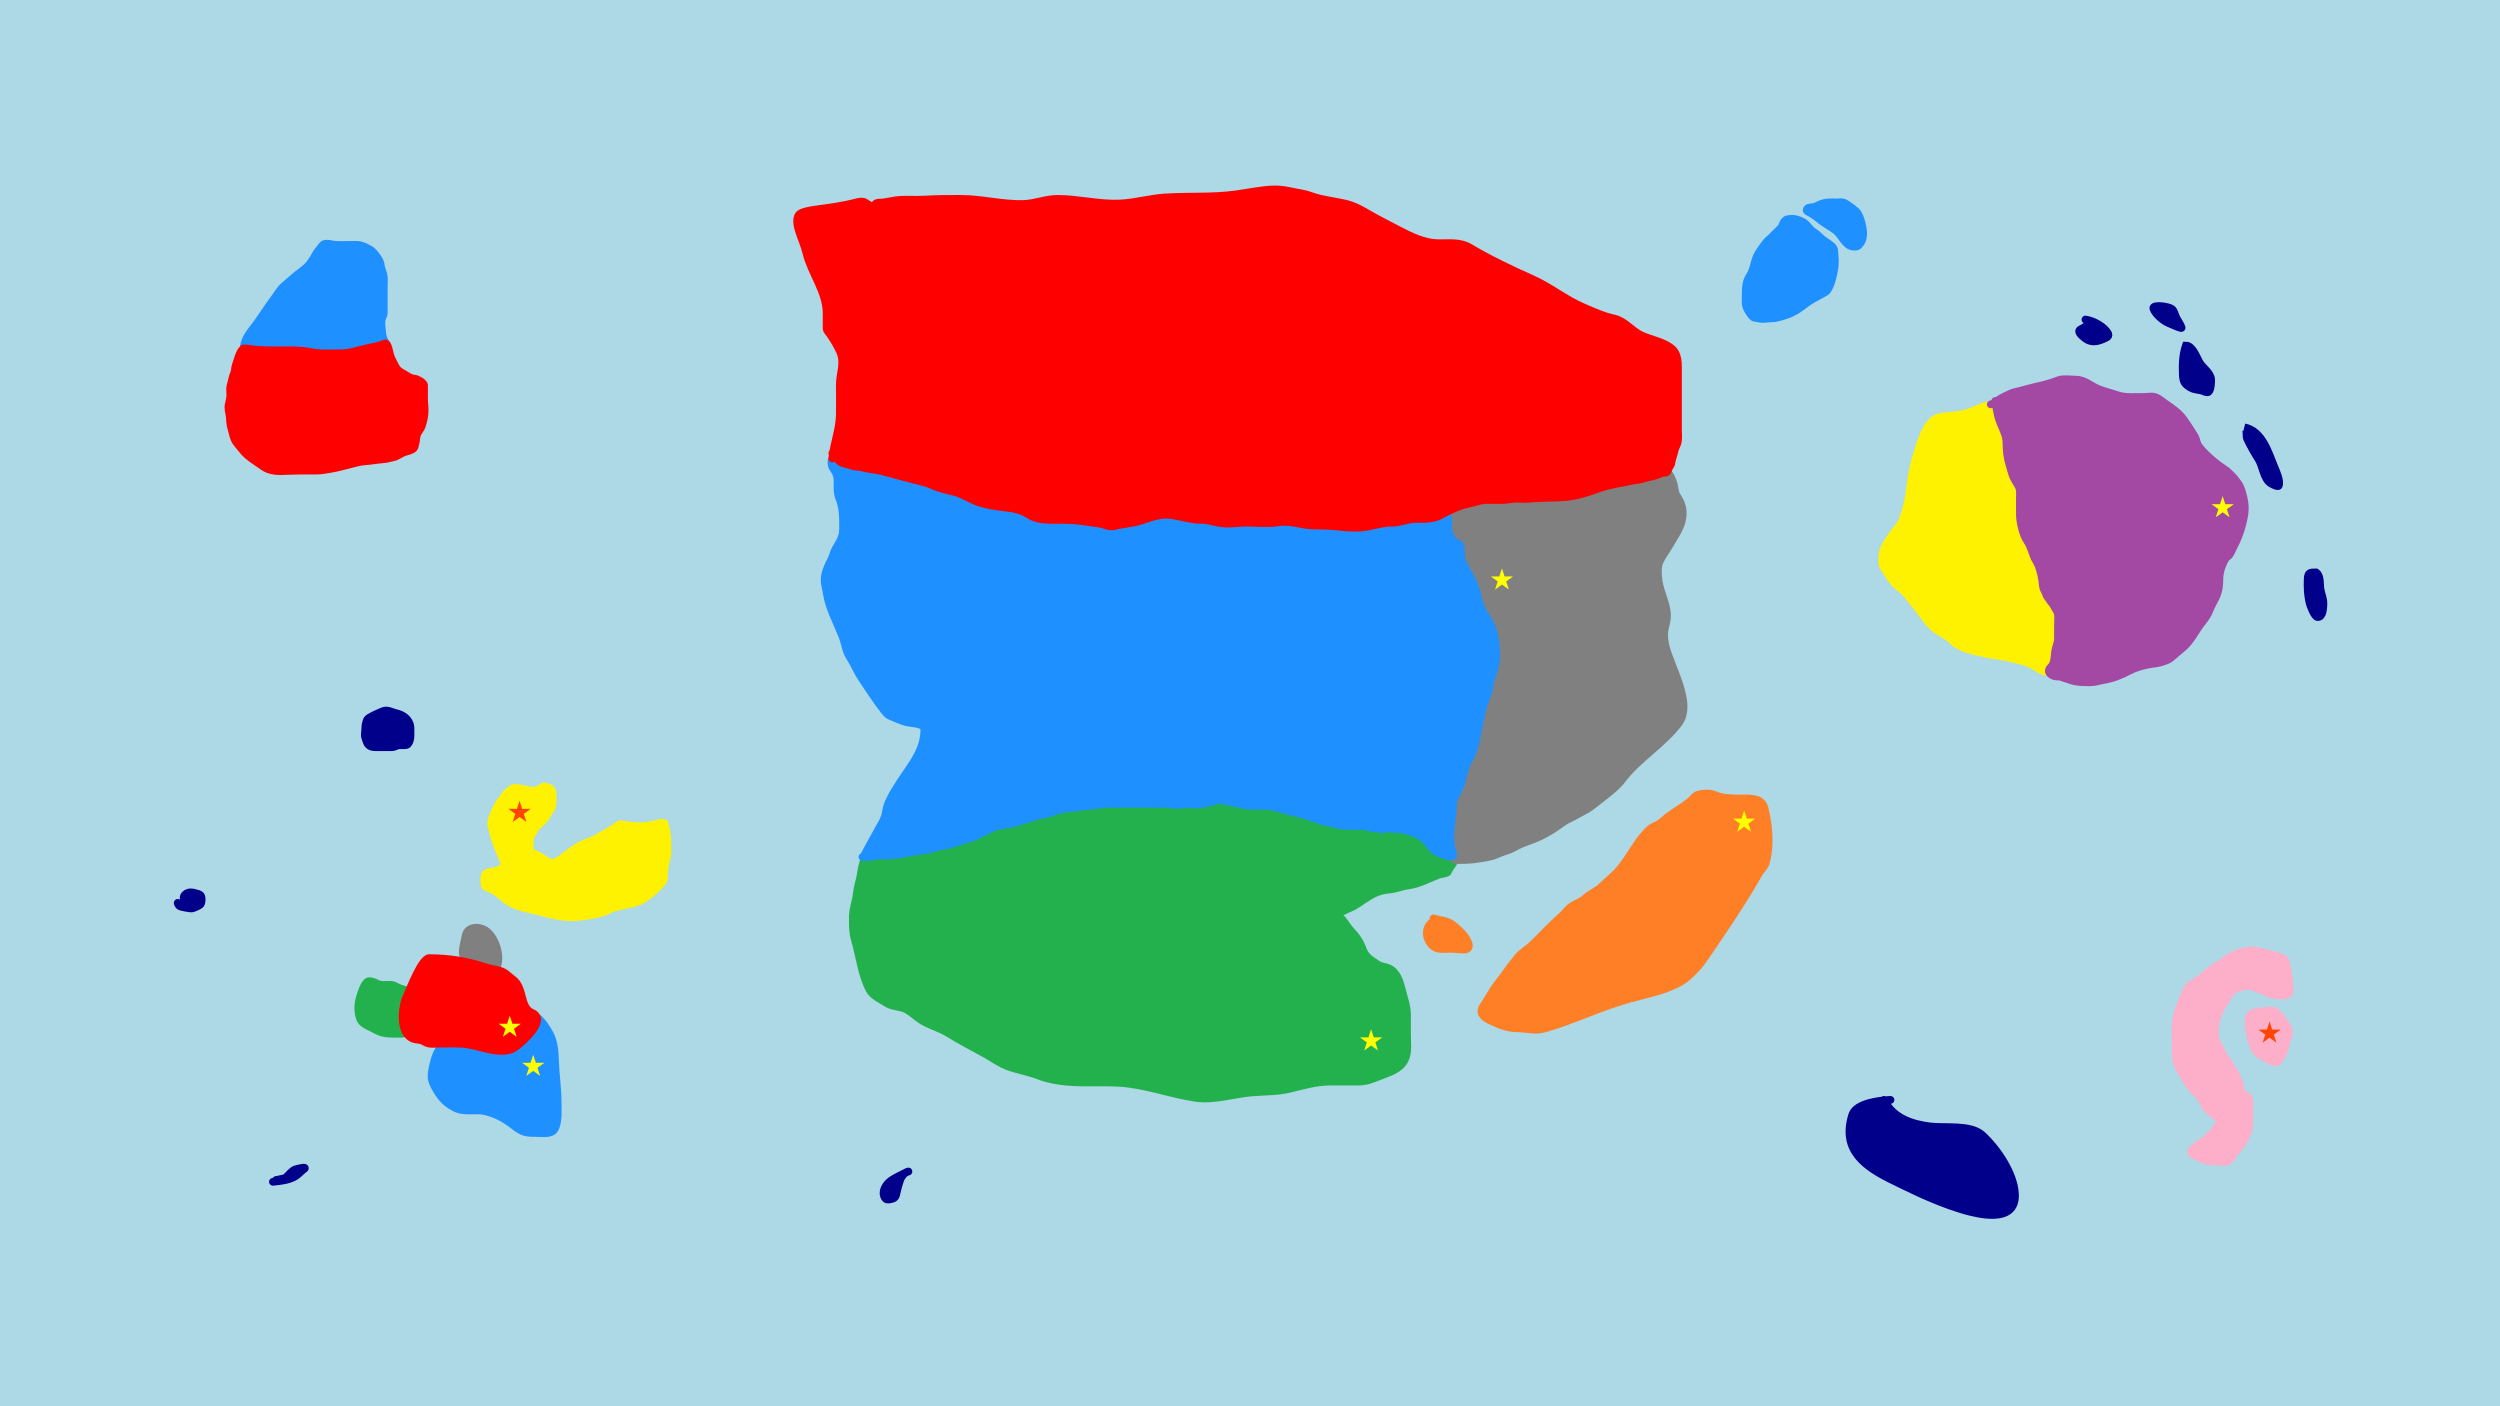 <svg width="1280" height="720" viewBox="0 0 1280 720" fill="none" xmlns="http://www.w3.org/2000/svg">
<g filter="url(#filter0_i_3_10)">
<rect width="1280" height="720" fill="#ADD8E6"/>
</g>
<g filter="url(#filter1_d_3_10)">
<path d="M731.652 473.861C732.765 472.206 734.854 471.052 736.656 470.924C737.884 471.181 739.119 471.404 740.335 471.756C743.475 472.664 746.458 475.649 748.635 477.927C750.617 480 754.715 486.155 749.449 486.155C747.336 486.155 745.266 485.82 743.158 485.749C740.611 485.662 737.141 486.365 734.81 485.103C731.07 483.077 729.183 477.533 731.652 473.861Z" fill="#FF7F26"/>
<path d="M736.656 470.924C734.854 471.052 732.765 472.206 731.652 473.861C729.183 477.533 731.07 483.077 734.81 485.103C737.141 486.365 740.611 485.662 743.158 485.749C745.266 485.82 747.336 486.155 749.449 486.155C754.715 486.155 750.617 480 748.635 477.927C746.458 475.649 743.475 472.664 740.335 471.756C738.218 471.143 736.044 470.923 733.949 470.225" stroke="#FF7F26" stroke-width="4" stroke-linecap="round"/>
<path d="M784.595 483.733C789.611 478.908 794.22 473.772 799.474 469.186C802.334 466.734 801.832 466.085 804.895 463.931C806.914 462.511 809.931 461.661 811.643 459.949C814.093 457.499 817.659 456.367 820.051 453.975C822.653 451.372 825.811 448.941 828.348 446.176C834.443 439.534 837.949 430.755 844.582 424.686C846.342 423.076 848.416 422.703 850.252 421.368C851.563 420.414 852.67 419.226 853.958 418.242C857.529 415.515 861.529 413.384 865.021 410.554C866.617 409.26 867.868 407.183 869.971 406.737C872.468 406.208 875.919 406.071 878.296 407.18C881.342 408.601 884.995 408.635 888.308 408.839C893.448 409.155 901.814 407.297 903.408 413.817C904.778 419.42 905.51 424.637 905.51 430.411C905.51 434.125 905.046 438.658 903.906 442.193C903.375 443.84 901.586 445.282 900.725 446.812C892.595 461.266 883.197 474.977 873.871 488.656L873.77 488.804C871.821 491.663 870.079 494.218 867.676 496.621C865.685 498.612 863.111 501.157 860.706 502.54C852.162 507.453 842.346 509.029 832.994 511.722C818.61 515.864 805.276 522.413 790.873 526.574C786.297 527.896 781.073 526.533 776.409 526.435C771.098 526.324 767.365 524.472 762.719 522.314C759.82 520.969 757.007 518.602 759.455 515.124C761.984 511.53 763.898 507.503 766.618 504.033C770.171 499.503 773.377 494.728 777.017 490.26C779.143 487.651 782.178 486.059 784.595 483.733Z" fill="#FF7F26" stroke="#FF7F26" stroke-width="4" stroke-linecap="round"/>
</g>
<g filter="url(#filter2_d_3_10)">
<path d="M202.192 504.842C204.121 505.944 206.218 506.543 208.344 507.137C208.344 510.382 207.374 513.321 206.803 516.459C206.49 518.18 207.166 520.016 206.448 521.662C205.828 523.083 205.699 524.838 206.537 526.199C206.724 526.502 208.46 528.573 207.291 528.963C205.915 529.422 203.986 529.259 202.576 529.259C200.284 529.259 197.754 529.24 195.526 528.594C193.64 528.046 192.16 527.123 190.426 526.273C188.93 525.539 187.454 524.871 186.111 523.82C184.396 522.477 184.174 521.119 183.76 519.134C182.944 515.217 183.941 511.405 185.209 507.812C185.673 506.498 187.166 502.564 188.86 502.403C190.1 502.285 191.822 502.96 192.909 503.57C194.846 504.658 197.422 504.25 199.59 504.25C200.55 504.25 201.345 504.358 202.192 504.842Z" fill="#23B14D"/>
<path d="M209.434 507.443C206.939 506.732 204.45 506.132 202.192 504.842C201.345 504.358 200.55 504.25 199.59 504.25C197.422 504.25 194.846 504.658 192.909 503.57C191.822 502.96 190.1 502.285 188.86 502.403C187.166 502.564 185.673 506.498 185.209 507.812C183.941 511.405 182.944 515.217 183.76 519.134C184.174 521.119 184.396 522.477 186.111 523.82C187.454 524.871 188.93 525.539 190.426 526.273C192.16 527.123 193.64 528.046 195.526 528.594C197.754 529.24 200.284 529.259 202.576 529.259C203.986 529.259 205.915 529.422 207.291 528.963C208.46 528.573 206.724 526.502 206.537 526.199C205.699 524.838 205.828 523.083 206.448 521.662C207.166 520.016 206.49 518.18 206.803 516.459C207.374 513.321 208.344 510.382 208.344 507.137" stroke="#23B14D" stroke-width="4" stroke-linecap="round"/>
<path d="M440.808 447.338C441.245 444.389 441.997 440.868 443.415 438.094C445.659 438.117 448.026 438.295 450.23 437.975C457.765 436.879 465.959 437.26 473.202 434.718C477.262 433.292 481.719 433.238 485.763 431.81C491.185 429.896 496.49 427.95 501.756 425.646C505.582 423.972 509.762 423.844 513.62 422.272C517.818 420.562 522.663 419.505 527.084 418.492C531.383 417.507 535.362 416.187 539.733 415.497C542.214 415.105 544.231 413.817 546.828 413.607C550.798 413.286 554.655 412.685 558.605 412.24C562.327 411.822 565.731 411.05 569.393 410.292C572.806 409.586 576.275 410.747 579.686 411.077C584.472 411.54 589.278 411.397 594.08 411.397C600.498 411.397 606.894 410.874 613.272 410.874C617.053 410.874 620.588 409.574 624.351 409.362C630.668 409.006 636.656 411.782 642.903 412.211C649.156 412.282 654.156 413.282 659.156 414.782C665.382 416.65 670.263 417.881 676.052 419.772C681.696 421.615 686.664 420.457 692.336 421.458C696.5 422.193 700.587 423.426 704.81 423.843C708.581 424.215 712.398 423.829 716.18 424.075C720.475 424.355 723.177 424.619 726.532 427.39C729.423 429.778 732.242 431.733 735.43 433.787C737.389 435.05 737.875 435.997 740.373 435.997C742.57 435.997 744.909 436.097 744.909 438.876C744.909 441.904 742.242 443.62 741.333 446.349C741.056 447.18 737.66 447.469 736.826 447.774C731.328 449.785 726.875 452.524 721.065 453.299C717.775 453.738 714.769 455.115 711.44 455.393C708.944 455.601 705.901 456.301 703.647 457.399C699.947 459.202 696.66 461.915 693.092 463.971C691.56 464.853 684.746 467.229 684.223 469.147C684.18 469.305 686.834 470.27 687.102 470.601C688.991 472.935 690.222 475.175 692.336 477.347C694.277 479.342 696.422 482.502 697.337 485.14C698.996 489.92 701.039 490.895 705.13 493.689C707.074 495.016 709.031 494.853 711.062 495.782C715.463 497.796 716.813 503.106 717.866 507.356C718.884 511.461 720.321 515.09 720.367 519.394C720.405 522.902 720.367 526.412 720.367 529.92C720.367 533.994 721.104 538.726 719.262 542.511C716.82 547.532 711.358 549.006 706.555 550.886C702.132 552.617 699.745 553.765 694.982 553.765H680.995C674.019 553.765 667.157 555.745 660.437 557.399C653.951 558.996 647.294 558.748 640.664 559.319C631.287 560.126 621.549 563.477 612.05 562.052C598.927 560.083 586.553 555.224 573.231 554.404C562.865 553.766 552.543 554.874 542.233 553.357C538.448 552.801 534.815 551.871 531.242 550.508C526.272 548.612 521.166 547.828 516.237 546.03C511.858 544.432 508.645 541.92 504.664 539.691C498.481 536.228 491.975 533.014 485.996 529.222C481.389 526.301 476.119 525.108 471.573 522.186C468.702 520.34 465.888 517.313 462.675 516.195C459.973 515.255 456.572 515.238 454.097 513.636C451.365 511.869 446.789 509.779 445.257 506.832C441.03 498.704 440.287 489.784 437.726 481.185C436.569 477.302 436.679 473.409 436.679 469.408C436.679 465.256 438.326 461.57 438.715 457.486C439.053 453.936 440.288 450.851 440.808 447.338Z" fill="#23B14D"/>
<path d="M444.007 437.044C442.2 439.935 441.302 444.002 440.808 447.338C440.288 450.851 439.053 453.936 438.715 457.486C438.326 461.57 436.679 465.256 436.679 469.408C436.679 473.409 436.569 477.302 437.726 481.185C440.287 489.784 441.03 498.704 445.257 506.832C446.789 509.779 451.365 511.869 454.097 513.636C456.572 515.238 459.973 515.255 462.675 516.195C465.888 517.313 468.702 520.34 471.573 522.186C476.119 525.108 481.389 526.301 485.996 529.222C491.975 533.014 498.481 536.228 504.664 539.691C508.645 541.92 511.858 544.432 516.237 546.03C521.166 547.828 526.272 548.612 531.242 550.508C534.815 551.871 538.448 552.801 542.233 553.357C552.543 554.874 562.865 553.766 573.231 554.404C586.553 555.224 598.927 560.083 612.05 562.052C621.549 563.477 631.287 560.126 640.664 559.319C647.294 558.748 653.951 558.996 660.437 557.399C667.157 555.745 674.019 553.765 680.995 553.765C685.657 553.765 690.32 553.765 694.982 553.765C699.745 553.765 702.132 552.617 706.555 550.886C711.358 549.006 716.82 547.532 719.262 542.511C721.104 538.726 720.367 533.994 720.367 529.92C720.367 526.412 720.405 522.902 720.367 519.394C720.321 515.09 718.884 511.461 717.866 507.356C716.813 503.106 715.463 497.796 711.062 495.782C709.031 494.853 707.074 495.016 705.13 493.689C701.039 490.895 698.996 489.92 697.337 485.14C696.422 482.502 694.277 479.342 692.336 477.347C690.222 475.175 688.991 472.935 687.102 470.601C686.834 470.27 684.18 469.305 684.223 469.147C684.746 467.229 691.56 464.853 693.092 463.971C696.66 461.915 699.947 459.202 703.647 457.399C705.901 456.301 708.944 455.601 711.44 455.393C714.769 455.115 717.775 453.738 721.065 453.299C726.875 452.524 731.328 449.785 736.826 447.774C737.66 447.469 741.056 447.18 741.333 446.349C742.242 443.62 744.909 441.904 744.909 438.876C744.909 436.097 742.57 435.997 740.373 435.997C737.875 435.997 737.389 435.05 735.43 433.787C732.242 431.733 729.423 429.778 726.532 427.39C723.177 424.619 720.475 424.355 716.18 424.075C712.398 423.829 708.581 424.215 704.81 423.843C700.587 423.426 696.5 422.193 692.336 421.458C686.664 420.457 681.696 421.615 676.052 419.772C670.263 417.881 665.382 416.65 659.156 414.782C654.156 413.282 649.156 412.282 642.903 412.211C636.656 411.782 630.668 409.006 624.351 409.362C620.588 409.574 617.053 410.874 613.272 410.874C606.894 410.874 600.498 411.397 594.08 411.397C589.278 411.397 584.472 411.54 579.686 411.077C576.275 410.747 572.806 409.586 569.393 410.292C565.731 411.05 562.327 411.822 558.605 412.24C554.655 412.685 550.798 413.286 546.828 413.607C544.231 413.817 542.214 415.105 539.733 415.497C535.362 416.187 531.383 417.507 527.084 418.492C522.663 419.505 517.818 420.562 513.62 422.272C509.762 423.844 505.582 423.972 501.756 425.646C496.49 427.95 491.185 429.896 485.763 431.81C481.719 433.238 477.262 433.292 473.202 434.718C465.959 437.26 457.765 436.879 450.23 437.975C447.876 438.317 445.337 438.091 442.96 438.091" stroke="#23B14D" stroke-width="4" stroke-linecap="round"/>
</g>
<g filter="url(#filter3_d_3_10)">
<path d="M254.36 495.011C253.489 497.139 242.959 493.553 239.581 492.533C235.028 489.368 237.65 483.884 238.324 479.499C239.121 474.319 245.095 474.095 248.715 476.509C253.34 479.592 256.76 489.143 254.36 495.011Z" fill="#808080"/>
<path d="M238.656 492.282C240.017 492.509 253.375 497.419 254.36 495.011C256.76 489.143 253.34 479.592 248.715 476.509C245.095 474.095 239.121 474.319 238.324 479.499C237.643 483.924 234.98 489.468 239.707 492.619" stroke="#808080" stroke-width="4" stroke-linecap="round"/>
<path d="M758.51 256.545C752.684 257.916 747.666 260.8 742.656 263.887C739.895 263.887 737.344 265.967 739.616 268.239C741.528 270.15 742.664 271.948 743.574 274.495C744.181 276.194 745.605 277.155 746.587 278.529C747.375 279.633 746.967 280.98 747.353 282.205C747.731 283.407 748.441 284.547 748.987 285.678C749.756 287.272 750.269 288.881 751.055 290.452C752.628 293.599 752.363 297.352 752.638 300.793C752.972 304.968 756.34 304.56 757.974 307.738C759.737 311.165 759.175 315.922 761.293 318.972C765.727 325.357 766.756 335.64 765.098 343.101C764.305 346.668 762.693 350.074 761.753 353.646C760.832 357.144 759.098 360.5 759.098 364.216C759.098 367.879 757.379 370.912 756.442 374.378C755.468 377.983 755.157 381.636 754.4 385.255C754.09 386.735 752.581 387.509 752.204 388.83C751.797 390.253 750.924 392.121 749.931 393.196C749.14 394.053 747.483 396.295 747.199 397.357C746.737 399.093 745.534 400.781 745.336 402.566C745.007 405.518 742.204 408.237 742.093 411.247C742.033 412.853 741.148 414.787 740.816 416.405C740.369 418.586 740.714 421.078 740.714 423.299C740.714 427.455 739.92 440.303 746.229 440.303C749.275 440.303 752.222 440.326 755.191 439.869C758.933 439.294 763.242 438.906 766.706 437.265C769.451 435.965 772.187 435.553 774.826 434.073C777.793 432.41 780.829 431.194 784.017 430.09C789.394 428.229 795.342 424.623 799.899 421.205C801.99 419.637 804.763 418.627 807.022 417.298C809.494 415.845 811.913 414.9 814.248 413.188C816.694 411.394 819.025 409.452 821.423 407.596C824.327 405.348 828.096 402.35 830.308 399.4C838.681 388.236 851.04 381.373 859.492 370.216C862.401 366.376 862.34 361.073 861.381 356.454C859.86 349.123 856.499 341.923 853.977 334.905C852.769 331.543 851.893 328.038 852.011 324.436C852.104 321.584 853.325 318.894 853.466 316.011C853.778 309.662 849.969 303.616 849.177 297.321C848.756 293.981 848.346 290.365 849.84 287.21C851.217 284.304 853.363 281.603 854.947 278.784C858.295 272.823 862.014 268.638 861.458 261.32C861.243 258.487 860.076 256.333 858.573 254.017C857.301 252.058 857.422 249.279 856.658 247.098C856.168 245.7 854.912 241.96 853.007 241.762C851.846 241.641 850.927 242.38 849.866 242.63C844.428 243.909 838.993 245.606 833.397 246.715C826.641 248.054 820.456 250.289 813.84 252.23C807.645 254.048 801.496 255.303 795.022 255.447C787.666 255.612 780.339 254.81 772.987 254.834C768.08 254.85 763.283 255.422 758.51 256.545Z" fill="#808080"/>
<path d="M739.795 265.66C745.788 261.95 751.577 258.176 758.51 256.545C763.283 255.422 768.08 254.85 772.987 254.834C780.339 254.81 787.666 255.612 795.022 255.447C801.496 255.303 807.645 254.048 813.84 252.23C820.456 250.289 826.641 248.054 833.397 246.715C838.993 245.606 844.428 243.909 849.866 242.63C850.927 242.38 851.846 241.641 853.007 241.762C854.912 241.96 856.168 245.7 856.658 247.098C857.422 249.279 857.301 252.058 858.573 254.017C860.076 256.333 861.243 258.487 861.458 261.32C862.014 268.638 858.295 272.823 854.947 278.784C853.363 281.603 851.217 284.304 849.84 287.21C848.346 290.365 848.756 293.981 849.177 297.321C849.969 303.616 853.778 309.662 853.466 316.011C853.325 318.894 852.104 321.584 852.011 324.436C851.893 328.038 852.769 331.543 853.977 334.905C856.499 341.923 859.86 349.123 861.381 356.454C862.34 361.073 862.401 366.376 859.492 370.216C851.04 381.373 838.681 388.236 830.308 399.4C828.096 402.35 824.327 405.348 821.423 407.596C819.025 409.452 816.694 411.394 814.248 413.188C811.913 414.9 809.494 415.845 807.022 417.298C804.763 418.627 801.99 419.637 799.899 421.205C795.342 424.623 789.394 428.229 784.017 430.09C780.829 431.194 777.793 432.41 774.826 434.073C772.187 435.553 769.451 435.965 766.706 437.265C763.242 438.906 758.933 439.294 755.191 439.869C752.222 440.326 749.275 440.303 746.229 440.303C739.92 440.303 740.714 427.455 740.714 423.299C740.714 421.078 740.369 418.586 740.816 416.405C741.148 414.787 742.033 412.853 742.093 411.247C742.204 408.237 745.007 405.518 745.336 402.566C745.534 400.781 746.737 399.093 747.199 397.357C747.483 396.295 749.14 394.053 749.931 393.196C750.924 392.121 751.797 390.253 752.204 388.83C752.581 387.509 754.09 386.735 754.4 385.255C755.157 381.636 755.468 377.983 756.442 374.378C757.379 370.912 759.098 367.879 759.098 364.216C759.098 360.5 760.832 357.144 761.753 353.646C762.693 350.074 764.305 346.668 765.098 343.101C766.756 335.64 765.727 325.357 761.293 318.972C759.175 315.922 759.737 311.165 757.974 307.738C756.34 304.56 752.972 304.968 752.638 300.793C752.363 297.352 752.628 293.599 751.055 290.452C750.269 288.881 749.756 287.272 748.987 285.678C748.441 284.547 747.731 283.407 747.353 282.205C746.967 280.98 747.375 279.633 746.587 278.529C745.605 277.155 744.181 276.194 743.574 274.495C742.664 271.948 741.528 270.15 739.616 268.239C737.344 265.967 739.895 263.887 742.656 263.887" stroke="#808080" stroke-width="4" stroke-linecap="round"/>
</g>
<g filter="url(#filter4_d_3_10)">
<path d="M1129.33 583.444C1132.48 580.963 1134.57 577.658 1136.87 574.487C1137.66 572.782 1130.29 569.341 1128.92 565.988C1128.13 564.052 1127.05 562.137 1125.58 560.623C1124.1 559.097 1122.55 557.886 1121.32 556.1C1120.01 554.183 1118.61 552.133 1117.54 550.069C1116.55 548.171 1115.18 546.176 1114.55 544.113C1113.78 541.566 1114.09 538.293 1114.01 535.659C1113.93 533.093 1114.08 530.522 1113.93 527.958C1113.76 524.954 1113.95 522.271 1114.79 519.356C1116.06 514.937 1117.71 510.857 1119.58 506.704C1120.58 504.475 1123.66 503.068 1125.61 501.738C1129.17 499.305 1132.06 496.074 1135.85 493.948C1139.03 492.169 1142.04 489.309 1145.5 488.155C1147.69 487.427 1150.62 486.671 1152.92 486.691C1156.61 486.724 1160.54 488.11 1164.08 489.071C1165.72 489.516 1168.44 489.818 1169.54 491.332C1170.68 492.901 1171.2 496.147 1171.46 498.102C1171.84 501.066 1172.34 504.208 1172.26 507.206C1172.17 510.282 1167.72 509.633 1165.63 509.571C1162.36 509.475 1159.6 507.383 1156.59 506.379C1154.68 505.743 1152.72 504.819 1150.68 504.782C1149.31 504.758 1147.6 505.303 1146.29 505.595C1142.72 506.388 1141.22 509.558 1139.34 512.424C1136.51 516.743 1133.95 522.498 1133.95 527.781C1133.95 529.729 1133.96 532.137 1134.95 533.87C1135.51 534.849 1136.28 535.648 1136.72 536.708C1137.08 537.557 1137.38 538.484 1137.85 539.28C1140.77 544.259 1144.73 549.106 1146.6 554.592C1146.98 555.707 1146.68 557.007 1147.1 558.14C1147.58 559.445 1149.41 560.562 1150.46 561.362C1152.24 562.719 1151.5 566.479 1151.5 568.501C1151.5 572.396 1152.11 576.81 1150.57 580.473C1149.29 583.527 1147.55 586.388 1145.3 588.809C1143.76 590.469 1142.71 592.579 1141.14 594.204C1140 595.386 1136.51 594.724 1135.01 594.706C1131.79 594.669 1128.7 594.343 1125.92 592.593C1124.88 591.94 1123.68 591.617 1122.71 590.982C1120.54 589.56 1122.79 588.361 1124.22 587.08C1125.79 585.672 1127.68 584.745 1129.33 583.444Z" fill="#FDAFC9" stroke="#FDAFC9" stroke-width="4" stroke-linecap="round"/>
<path d="M1152.91 518.942C1156.07 517.638 1160.18 517.558 1163.66 517.553C1166.65 518.552 1167.61 520.537 1169.29 523.214C1170.11 524.526 1171.56 525.854 1171.84 527.426C1172.08 528.713 1171.51 530.188 1171.16 531.387C1170.03 535.27 1169.42 539.618 1166.74 542.798C1165.18 544.66 1163.65 543.601 1161.81 542.576C1159.69 541.4 1156.72 540.351 1155.21 538.363C1153.54 536.157 1152.86 532.912 1152.24 530.293C1151.78 528.329 1149.88 520.19 1152.91 518.942Z" fill="#FDAFC9"/>
<path d="M1164.28 517.553C1160.68 517.553 1156.26 517.56 1152.91 518.942C1149.88 520.19 1151.78 528.329 1152.24 530.293C1152.86 532.912 1153.54 536.157 1155.21 538.363C1156.72 540.351 1159.69 541.4 1161.81 542.576C1163.65 543.601 1165.18 544.66 1166.74 542.798C1169.42 539.618 1170.03 535.27 1171.16 531.387C1171.51 530.188 1172.08 528.713 1171.84 527.426C1171.56 525.854 1170.11 524.526 1169.29 523.214C1167.61 520.537 1166.65 518.552 1163.66 517.553" stroke="#FDAFC9" stroke-width="4" stroke-linecap="round"/>
</g>
<g filter="url(#filter5_d_3_10)">
<path d="M132.026 164.975C129.398 168.655 125.267 172.837 124.94 177.566C126.068 178.125 127.015 178.162 128.27 178.162C129.187 178.162 132.824 178.268 133.339 178.903C134.116 179.858 136.522 179.374 137.668 179.374C139.039 179.374 140.402 179.677 141.743 179.677H146.307C149.125 179.677 151.815 180.587 154.711 180.587C159.613 180.587 164.504 180.89 169.413 180.89C173.223 180.89 177.043 181.288 180.191 178.903C181.925 177.589 185.073 178.162 187.197 178.162C189.381 178.162 190.587 177.51 192.505 176.473L192.62 176.41C193.617 175.872 194.05 175.737 195.146 175.737C196.143 175.737 197.847 176.255 197.032 174.911C195.993 173.197 195.729 171.306 195.533 169.354C195.37 167.72 195.247 166.178 195.247 164.521C195.247 163.03 196.46 161.69 196.46 160.243V147.915C196.46 145.807 196.653 143.599 196.443 141.499C196.255 139.625 195.1 137.785 194.944 135.857C194.756 133.538 192.674 130.914 191.205 129.255C189.878 127.757 188.823 127.555 187.231 126.645C186.204 126.058 184.262 125.446 183.122 125.416C179.51 125.318 175.928 125.542 172.31 125.432C170.673 125.383 169.235 124.888 167.662 124.809C166.945 124.774 165.701 124.864 165.236 125.483C164.015 127.112 162.65 128.55 161.632 130.367C160.559 132.284 159.124 134.675 157.591 136.261C155.887 138.024 153.782 139.334 151.898 140.876C149.664 142.704 147.596 144.67 145.381 146.501C143.341 148.186 141.748 151.185 140.143 153.304C137.266 157.103 134.789 161.107 132.026 164.975Z" fill="#1E90FF"/>
<path d="M124.919 178.162C124.919 173.188 129.288 168.808 132.026 164.975C134.789 161.107 137.266 157.103 140.143 153.304C141.748 151.185 143.341 148.186 145.381 146.501C147.596 144.67 149.664 142.704 151.898 140.876C153.782 139.334 155.887 138.024 157.591 136.261C159.124 134.675 160.559 132.284 161.632 130.367C162.65 128.55 164.015 127.112 165.236 125.483C165.701 124.864 166.945 124.774 167.662 124.809C169.235 124.888 170.673 125.383 172.31 125.432C175.928 125.542 179.51 125.318 183.122 125.416C184.262 125.446 186.204 126.058 187.231 126.645C188.823 127.555 189.878 127.757 191.205 129.255C192.674 130.914 194.756 133.538 194.944 135.857C195.1 137.785 196.255 139.625 196.443 141.499C196.653 143.599 196.46 145.807 196.46 147.915C196.46 152.024 196.46 156.134 196.46 160.243C196.46 161.69 195.247 163.03 195.247 164.521C195.247 166.178 195.37 167.72 195.533 169.354C195.729 171.306 195.993 173.197 197.032 174.911C197.847 176.255 196.143 175.737 195.146 175.737C194.05 175.737 193.617 175.872 192.62 176.41C190.635 177.483 189.425 178.162 187.197 178.162C185.073 178.162 181.925 177.589 180.191 178.903C177.043 181.288 173.223 180.89 169.413 180.89C164.504 180.89 159.613 180.587 154.711 180.587C151.815 180.587 149.125 179.677 146.307 179.677C144.786 179.677 143.264 179.677 141.743 179.677C140.402 179.677 139.039 179.374 137.668 179.374C136.522 179.374 134.116 179.858 133.339 178.903C132.824 178.268 129.187 178.162 128.27 178.162C127.008 178.162 126.057 178.124 124.919 177.555" stroke="#1E90FF" stroke-width="4" stroke-linecap="round"/>
<path d="M281.422 529.325C280.238 527.117 277.79 523.12 275.293 521.203C273.536 523.546 273.806 527.509 271.517 529.101C269.19 530.72 266.498 537.025 263.592 537.025H260.191C256.162 537.025 252.576 538.922 248.454 538.333C246.394 538.039 244.495 537.287 242.398 536.988C235.886 536.058 230.432 531.309 225.055 537.175C223.177 539.223 221.94 544.659 221.392 547.342C220.431 552.036 221.125 553.906 223.56 558.032C226.097 562.332 228.419 564.729 232.643 567.003C237.865 569.815 243.334 567.587 248.865 569.021C254.328 570.438 258.79 572.884 263.293 576.46C267.836 580.067 269.889 580.086 275.404 580.086C277.977 580.086 282.373 580.815 283.964 578.067C286.051 574.462 285.459 568.102 285.459 564.087C285.459 556.945 284.327 549.724 284.113 542.557C283.982 538.152 283.534 533.266 281.422 529.325Z" fill="#1E90FF"/>
<path d="M273.656 520.282C276.656 521.282 279.978 526.632 281.422 529.325C283.534 533.266 283.982 538.152 284.113 542.557C284.327 549.724 285.459 556.945 285.459 564.087C285.459 568.102 286.051 574.462 283.964 578.067C282.373 580.815 277.977 580.086 275.404 580.086C269.889 580.086 267.836 580.067 263.293 576.46C258.79 572.884 254.328 570.438 248.865 569.021C243.334 567.587 237.865 569.815 232.643 567.003C228.419 564.729 226.097 562.332 223.56 558.032C221.125 553.906 220.431 552.036 221.392 547.342C221.94 544.659 223.177 539.223 225.055 537.175C230.432 531.309 235.886 536.058 242.398 536.988C244.495 537.287 246.394 538.039 248.454 538.333C252.576 538.922 256.162 537.025 260.191 537.025C261.325 537.025 262.458 537.025 263.592 537.025C266.498 537.025 269.19 530.72 271.517 529.101C273.806 527.509 273.536 523.546 275.293 521.203" stroke="#1E90FF" stroke-width="4" stroke-linecap="round"/>
<path d="M450.424 423.496C447.547 428.541 444.796 433.638 442.084 438.773C440.187 438.773 443.753 438.789 444.286 438.773C446.478 438.707 447.682 438 450 438C453.701 438 459.052 437.878 462.674 437C466.059 436.179 471.641 435.65 475 435C478.647 434.294 479.367 433.536 483 433C487.295 432.366 491.335 430.605 495.5 429.5C502.153 427.735 507.115 423 513.928 422.312C520.917 421.607 527.417 418.223 534.297 416.972C537.991 416.301 541.759 414.416 545.5 414C554.5 413 560 412 567.5 411.522H595.02C598.566 411.522 603.973 412.61 607.5 411.5C614.423 412.694 617.5 411 624.061 409.568C627.706 410.033 631.437 410.813 634.989 411.742C638.856 412.754 642.745 412.513 646.715 412.513C652.488 412.513 657.416 414.848 663 416C667.485 416.926 671.5 418.5 676 420C677.78 420.921 679.378 420.647 681.288 421.321C686.826 423.276 693.785 422.918 699.621 422.918C700.5 423.5 701.883 423.967 703 424C704.238 424.036 705.177 424.101 706.42 424.377C708.463 424.831 708 424.476 711 424C714.5 424.5 714.088 424.5 717.5 424.5C721.588 425.882 724.688 425.959 728.5 429C731 430.5 733.143 435.258 735.79 436.296C737.415 436.933 742.33 439.415 743.993 438.168C744.168 438.037 743.607 435.73 743.553 435.553C741.178 427.75 743.828 420.25 743.828 412.293C743.828 408.127 747.32 404.473 748.287 400.511C749.143 397.008 749.856 392.998 751.646 389.831C752.644 388.065 753.562 386.516 754.206 384.546C757.245 375.237 757.403 364.922 761.417 356.001C762.613 353.345 762.531 350.228 763.399 347.441C764.128 345.101 765.047 342.696 765.519 340.284C766.591 334.802 765.774 328.062 764.335 322.749C763.055 318.022 759.456 314.51 757.756 309.977C756.76 307.32 756.535 304.476 755.609 301.802C753.973 297.075 751.54 293.317 749.278 288.92C747.66 285.772 748.135 283.328 747.737 279.946C747.491 277.853 745.629 278.443 744.544 277.358C742.876 275.691 741.53 272.907 741.378 270.559C741.308 269.467 741.994 263.794 740.552 264.173C738.099 264.819 735.847 265.749 733.258 265.852C727.431 266.086 721.421 265.616 715.656 266.782C710.682 267.788 706.657 268.652 701.656 269.486C696.892 270.28 694.358 268.33 688.156 269.486C682.777 268.162 676.534 270.403 671.103 269.486C666.453 268.701 662.393 267.834 657.643 267.834C654.906 267.834 652.466 268.156 649.77 268.523C646.272 268.998 642.986 268.436 639.503 268.137C635.459 267.791 631.431 268.027 627.392 267.834C621.028 267.531 615.111 264.083 608.619 263.871C604.721 263.743 600.793 263.871 596.892 263.871C593.46 263.871 589.954 263.482 586.68 264.641C584.34 265.47 581.891 266.187 579.496 266.843C570.156 270.782 562.156 269.282 553.235 267.091C545.839 265.612 538.401 267.512 531.156 265.282C526.362 263.807 521.656 260.782 516.656 259.782C512.156 259.282 508.76 258.33 504.656 257.782C497.691 256.854 493.458 252.832 486.656 251.282C484.398 250.768 484.156 250.782 482.156 250.282C481.406 250.241 478.156 248.782 477.156 248.282C476.656 248.282 476.656 248.282 475.656 247.795C473.156 246.782 473.156 247.282 471.069 246.281C466.656 245.282 463.656 244.282 459.656 243.282C449.656 240.782 440.494 236.657 430.193 234.94C428.188 234.606 425.733 233.892 425.733 236.372C425.733 237.835 425.872 238.927 426.807 240.143C430.584 245.053 427.534 249.736 429.697 254.952C431.789 259.997 431.679 265.392 431.679 270.725C431.679 274.976 429.965 277.457 427.825 281.102C426.784 282.876 426.477 284.945 425.513 286.772C424.263 289.143 423.19 291.439 422.568 294.067C421.69 297.775 422.83 300.443 423.366 303.949C424.495 311.342 428.457 318.423 431.184 325.364C432.147 327.816 432.704 330.333 433.441 332.852C434.148 335.272 435.609 337.061 436.799 339.238C438.386 342.14 439.551 344.769 441.368 347.496C445.022 352.977 448.637 358.539 452.764 363.846C454.427 365.984 454.728 366.168 457.444 367.26C459.781 368.199 462.211 369.325 464.683 369.875C466.94 370.376 473.299 370.329 473.299 373.37C473.299 383.243 468.006 389.939 462.674 397.869C459.864 402.047 457.365 405.769 455.214 410.311C454.41 412.008 453.791 414.41 453.507 416.257C453.081 419.027 451.82 421.049 450.424 423.496Z" fill="#1E90FF" stroke="#1E90FF" stroke-width="4" stroke-linecap="round"/>
<path d="M908.328 120.152C909.583 118.879 910.942 117.717 912.145 116.393C912.624 114.955 913.556 112.641 915.099 112.316C916.31 112.061 918.078 111.907 919.314 112.234C921.327 112.767 923.307 113.493 924.791 114.977C926.026 116.212 927.126 117.893 928.608 118.802C929.801 119.533 930.919 120.519 931.904 121.503C933.476 123.076 935.641 124.208 937.397 125.613C938.058 126.142 938.954 127.054 939.065 127.948C939.21 129.128 939.213 130.372 939.325 131.562C939.707 135.616 938.96 139.475 937.877 143.345C937.391 145.081 936.756 146.726 935.793 148.26C935.541 148.662 935.323 149.074 934.915 149.326C933.777 150.029 932.616 150.629 931.448 151.271C929.311 152.447 927.04 153.592 925.1 155.064C923.631 156.178 922.081 157.23 920.576 158.302C919.214 159.272 917.843 159.909 916.328 160.597C914.673 161.348 912.912 161.738 911.185 162.298C909.89 162.717 908.445 162.973 907.083 162.973C905.378 162.973 903.717 163.302 902.005 163.266C901.054 163.247 900.257 162.983 899.344 162.778C898.913 162.681 898.335 162.798 897.953 162.55C896.421 161.556 895.398 159.623 894.566 158.052L894.535 157.993C893.416 155.879 893.835 153.144 893.835 150.807C893.835 147.864 893.847 145.047 895.259 142.352C895.734 141.446 896.323 140.606 896.765 139.683C897.402 138.351 897.73 136.951 898.132 135.533C898.737 133.394 899.289 131.263 900.516 129.389C901.623 127.699 902.808 126.05 904.04 124.449C904.873 123.366 905.907 122.39 906.986 121.568C907.497 121.179 907.879 120.608 908.328 120.152Z" fill="#1E90FF" stroke="#1E90FF" stroke-width="4" stroke-linecap="round"/>
<path d="M928.686 110.057C927.875 109.493 926.975 109.068 926.118 108.579C925.302 108.306 924.532 107.765 925.425 106.735C925.827 106.271 926.952 106.258 927.506 106.168C928.315 106.037 929.169 106.006 929.896 105.611C931.714 104.623 933.711 103.826 935.801 103.672C937.309 103.56 938.862 103.656 940.374 103.656C941.425 103.656 942.745 103.435 943.772 103.717C944.54 103.929 945.321 104.48 945.985 104.897C947.498 105.85 948.942 107.019 950.294 108.189C950.827 108.65 951.155 109.277 951.489 109.89C952.229 111.25 952.738 112.667 953.1 114.169C953.556 116.068 953.946 117.917 953.92 119.872C953.897 121.565 953.468 123.471 952.289 124.743C951.91 125.153 951.431 125.917 950.876 126.105C950.355 126.283 949.705 126.267 949.16 126.262C946.948 126.244 945.378 124.63 944.086 122.991C942.691 121.222 941.507 119.146 939.66 117.785C937.361 116.092 934.825 114.752 932.54 113.045C931.237 112.073 930.02 110.986 928.686 110.057Z" fill="#1E90FF" stroke="#1E90FF" stroke-width="4" stroke-linecap="round"/>
</g>
<g filter="url(#filter6_d_3_10)">
<path d="M1013.85 208.266C1015.99 207.384 1018.22 206.96 1020.47 206.501C1021.38 207.526 1021.56 208.404 1021.94 209.891C1022.74 213.02 1024.53 215.923 1025.64 218.974C1028.02 225.534 1029.34 232.426 1031.5 239.051C1033.76 245.946 1032.97 253.367 1034.47 260.467C1035.27 264.3 1035.71 268.065 1036.63 271.876C1037.46 275.313 1038.44 278.697 1040.01 281.883C1041.62 285.164 1043.74 288.308 1044.95 291.762C1046.13 295.123 1047.1 298.621 1048.49 301.897C1049.71 304.78 1050.43 307.903 1051.39 310.884C1052.64 314.785 1054.53 318.734 1054.57 322.899C1054.62 326.457 1053.92 329.79 1053.27 333.256C1053.07 334.304 1053.19 335.355 1053.11 336.411C1052.96 338.283 1052.21 340.175 1051.42 341.861C1049.03 346.981 1044.38 343.324 1041.09 341.271C1037.75 339.182 1033.75 338.524 1029.97 337.558C1025.25 336.35 1020.37 336.024 1015.61 334.913C1010.5 333.718 1003.43 332.522 999.584 328.571C996.454 325.351 991.984 324.054 988.86 320.827C985.751 317.614 983.468 313.976 980.67 310.517C979.042 308.504 977.453 306.459 975.826 304.446C974.574 302.898 972.958 301.874 971.476 300.574C968.931 298.343 967.031 295.743 965.469 292.75C964.974 291.803 964.109 290.903 963.684 289.962C962.948 288.332 963.163 285.299 963.397 283.54C963.865 280.031 966.79 276.221 968.671 273.294C970.077 271.107 972.494 269.075 973.452 266.682C976.062 260.155 977.191 253.565 977.977 246.604C978.696 240.235 980.361 234.196 982.423 228.152C984.337 222.54 987.077 213.893 993.896 212.918C997.93 212.342 1002.03 212.331 1006.01 211.293C1008.75 210.578 1011.24 209.338 1013.85 208.266Z" fill="#FEF200"/>
<path d="M1020.73 206.449C1018.39 206.929 1016.07 207.351 1013.85 208.266C1011.24 209.338 1008.75 210.578 1006.01 211.293C1002.03 212.331 997.93 212.342 993.896 212.918C987.077 213.893 984.337 222.54 982.423 228.152C980.361 234.196 978.696 240.235 977.977 246.604C977.191 253.565 976.062 260.155 973.452 266.682C972.494 269.075 970.077 271.107 968.671 273.294C966.79 276.221 963.865 280.031 963.397 283.54C963.163 285.299 962.948 288.332 963.684 289.962C964.109 290.903 964.974 291.803 965.469 292.75C967.031 295.743 968.931 298.343 971.476 300.574C972.958 301.874 974.574 302.898 975.826 304.446C977.453 306.459 979.042 308.504 980.67 310.517C983.468 313.976 985.751 317.614 988.86 320.827C991.984 324.054 996.454 325.351 999.584 328.571C1003.43 332.522 1010.5 333.718 1015.61 334.913C1020.37 336.024 1025.25 336.35 1029.97 337.558C1033.75 338.524 1037.75 339.182 1041.09 341.271C1044.38 343.324 1049.03 346.981 1051.42 341.861C1052.21 340.175 1052.96 338.283 1053.11 336.411C1053.19 335.355 1053.07 334.304 1053.27 333.256C1053.92 329.79 1054.62 326.457 1054.57 322.899C1054.53 318.734 1052.64 314.785 1051.39 310.884C1050.43 307.903 1049.71 304.78 1048.49 301.897C1047.1 298.621 1046.13 295.123 1044.95 291.762C1043.74 288.308 1041.62 285.164 1040.01 281.883C1038.44 278.697 1037.46 275.313 1036.63 271.876C1035.71 268.065 1035.27 264.3 1034.47 260.467C1032.97 253.367 1033.76 245.946 1031.5 239.051C1029.34 232.426 1028.02 225.534 1025.64 218.974C1024.53 215.923 1022.74 213.02 1021.94 209.891C1021.52 208.243 1021.34 207.344 1020.16 206.162" stroke="#FEF200" stroke-width="3" stroke-linecap="round"/>
<path d="M255.142 445.15C256.501 444.215 257.719 443.093 259.197 442.337C259.04 441.709 258.089 442.161 257.732 441.615C257.056 440.578 256.893 439.485 256.395 438.388C255.542 436.511 254.732 434.59 254.059 432.634C253.476 430.938 252.669 429.187 252.318 427.433C251.835 425.015 250.409 422.096 251.257 419.599C252.193 416.842 253.214 414.258 254.76 411.765C255.943 409.857 257.16 408.18 258.528 406.415C259.464 405.208 261.287 403.645 262.689 403.05C263.695 402.624 265.509 403.173 266.543 403.273C267.446 403.36 268.181 403.486 269.058 403.751C270.938 404.317 273.595 404.768 275.459 403.921C276.399 403.493 277.777 401.851 278.814 402.233C279.684 402.553 280.729 402.54 281.531 403.018C282.436 403.558 283.088 404.222 283.23 405.311C283.531 407.635 283.545 409.976 283.23 412.296C282.975 414.17 281.778 415.457 280.809 416.998C280.15 418.047 279.722 419.043 278.888 419.981C277.691 421.328 276.382 422.293 275.067 423.527C274.365 424.185 274.024 425.404 273.464 426.202C273.053 426.787 272.663 427.549 272.338 428.197C271.433 430.008 271.565 433.352 271.85 435.352C272.008 436.459 275.126 437.247 275.979 437.708C277.929 438.763 280.118 440.912 282.391 441.18C283.387 441.297 284.155 441.135 285.002 440.596C286.164 439.857 287.657 439.213 288.58 438.176C289.293 437.373 290.603 436.808 291.467 436.148C292.351 435.472 293.235 434.765 294.142 434.121C295.63 433.063 297.653 432.078 299.322 431.339C300.953 430.618 302.712 430.172 304.29 429.344C305.545 428.685 306.76 427.933 308.005 427.242L308.012 427.238C310.721 425.735 313.315 424.296 315.797 422.412C317.114 421.412 317.603 421.4 319.151 421.765C319.698 421.893 320.247 421.886 320.796 421.987C324.942 422.755 329.431 422.75 333.556 421.977C334.059 421.882 340.15 419.937 340.551 421.213C341.444 424.052 342.122 427.325 342.122 430.299C342.122 433.107 342.575 436.361 341.825 439.088C340.917 442.39 340.403 445.369 340.403 448.822C340.403 450.411 340.337 450.99 339.32 452.209C337.103 454.863 334.329 457.453 331.486 459.427C330.201 460.319 328.978 461.284 327.516 461.868C325.349 462.735 322.838 463.25 320.552 463.737C318.492 464.175 316.441 464.695 314.385 465.159C312.66 465.549 311.37 466.797 309.682 467.272C308.194 467.69 306.9 468.232 305.33 468.535C301.881 469.201 298.3 469.766 294.789 470.021C286.46 470.627 278.61 467.603 270.598 465.881C267.022 465.113 263.658 464.198 260.503 462.261C256.939 460.075 254.185 456.531 250.153 455.245C248.801 454.813 247.842 454.332 247.626 452.782C247.391 451.092 247.127 446.81 249.367 446.392C250.691 446.145 251.97 445.725 253.295 445.479C253.913 445.364 254.604 445.52 255.142 445.15Z" fill="#FEF200" stroke="#FEF200" stroke-width="3" stroke-linecap="round"/>
</g>
<g filter="url(#filter7_d_3_10)">
<path d="M126.704 178.515C125.923 178.389 125.376 178.313 124.616 178.465C122.556 180.113 121.633 184.614 120.742 187.02C120.25 188.349 120.409 189.987 119.833 191.197C118.93 193.092 118.812 195.251 118.115 197.243C117.631 198.627 117.947 200.491 117.947 201.958C117.947 203.676 117.67 205.168 117.206 206.825C116.597 209.001 117.359 210.818 117.61 212.888C117.865 214.993 117.751 216.577 118.317 218.614C118.903 220.722 119.267 222.859 120.136 224.913C120.91 226.741 122.879 228.637 124.077 230.234C126.862 233.947 131.238 236.28 134.923 238.941C137.23 240.608 140.396 241.215 143.191 241.215C146.694 241.215 150.225 240.911 153.751 240.911H162.239C164.888 240.911 167.192 240.367 169.783 239.935C173.122 239.378 176.514 238.427 179.787 237.577C182.273 236.931 184.58 236.295 187.163 236.129C190.11 235.939 192.998 235.361 195.921 235.152C197.897 235.011 199.745 234.478 201.68 234.007C203.606 233.537 205.196 232.129 207.103 231.481C208.651 230.955 210.727 230.639 211.92 229.392C212.338 228.955 212.478 227.685 212.661 227.085C213.164 225.432 212.948 223.378 213.772 221.847C214.507 220.483 215.527 219.382 216.012 217.873C216.742 215.602 217.213 213.512 217.359 211.103C217.502 208.746 217.073 206.443 217.073 204.097C217.073 201.787 217.149 199.466 217.073 197.158C217.035 195.989 213.613 193.973 212.391 193.925C210.081 193.834 207.959 192.055 205.992 190.995C204.399 190.136 203.364 189.367 202.522 187.727C201.511 185.758 200.337 183.867 199.727 181.732C199.437 180.717 198.539 175.198 197.066 175.871C194.231 177.167 191.017 177.69 187.972 178.313C183.659 179.195 179.278 180.89 174.869 180.89C169.682 180.89 164.152 181.343 159.039 180.267C154.798 179.374 149.993 179.374 145.654 179.374L145.516 179.374C142.295 179.374 139.068 179.431 135.849 179.341C132.77 179.254 129.743 179.008 126.704 178.515Z" fill="#FF0000" stroke="#FF0000" stroke-width="4" stroke-linecap="round"/>
<path d="M208.384 509.813C209.781 506.933 216.194 489.6 220.195 490.601C229.832 490.601 239.417 492.198 248.304 495.161C250.768 495.982 253.276 496.297 255.78 496.993C258.872 497.851 260.072 499.679 262.433 501.366C268.564 505.745 265.871 515.81 272.376 518.597C280.588 522.117 267.193 533.763 263.667 536.24C257.377 540.66 246.052 535.703 239.371 534.708C234.666 534.007 229.798 534.334 225.055 534.334C222.696 534.334 219.923 534.835 217.803 533.624C216.313 532.772 215.41 532.424 213.729 532.278C203.899 531.423 205.44 515.882 208.384 509.813Z" fill="#FF0000" stroke="#FF0000" stroke-width="4" stroke-linecap="round"/>
<path d="M430.018 212.447C429.884 219.267 427.48 225.799 426.443 232.485C427.235 233.58 429.287 235.656 429.722 236.124C430.79 237.274 434.502 237.776 435.977 238.379C437.914 239.172 439.653 238.766 441.642 239.346C444.945 240.309 448.369 240.35 451.735 241.252C456.979 242.656 462.164 244.147 467.44 245.466C470.526 246.238 474.836 247.18 477.748 248.58C481.167 250.224 485.08 250.893 488.755 251.855C493.225 253.026 497.04 255.823 501.426 257.251C505.197 258.479 509.413 259.174 513.345 259.641L513.557 259.666C518.063 260.2 522.432 260.718 526.338 263.238C529.996 265.598 533.592 266.137 537.935 266.137C544.044 266.137 550.09 266.061 556.136 267.103C559.406 267.667 562.617 267.749 565.8 268.822C567.539 269.407 568.933 269.768 570.793 269.278C575.235 268.109 579.909 268.022 584.377 266.513C589.611 264.744 594.384 262.853 600.001 263.721C603.532 264.267 607.013 265.157 610.524 265.815C613.127 266.303 615.781 265.866 618.363 266.432C621.741 267.174 625.027 268.07 628.51 268.07C631.657 268.07 634.765 267.587 637.906 267.587C643.375 267.587 649.312 268.245 654.711 267.372C660.695 266.405 666.004 268.788 671.972 269.009C676.169 269.165 680.268 269.008 684.455 269.52C689.913 270.186 695.799 270.602 701.207 269.412C705.158 268.543 708.77 267.587 712.884 267.587C716.937 267.587 720.751 265.654 724.777 265.654C729.71 265.654 733.694 265.942 738.092 263.506C742.802 260.897 747.43 258.705 752.695 257.708C755.304 257.213 757.849 256.048 760.534 255.99C763.467 255.926 766.406 255.99 769.339 255.99C771.514 255.99 774.851 255.161 777.156 255.282L777.43 255.297C779.575 255.41 780.949 255.483 783.156 255.282C789.554 254.701 795.327 254.988 801.715 254.433C807.252 253.951 813.074 252.081 818.251 250.191C824.573 247.884 830.656 247.282 837.156 245.782C839.813 245.782 841.611 244.745 844.156 244.282C846.53 243.851 848.611 243.226 850.656 242.282C852.595 241.387 853.26 242.969 854.156 240.282C854.605 238.936 855.609 238.254 855.754 236.876C855.964 234.877 856.93 232.966 857.284 230.97C857.585 229.275 858.678 227.848 859.002 226.192C859.369 224.315 859.109 222.189 859.109 220.286V202.192V187.911C859.109 184.913 858.755 181.274 856.478 178.998C852.587 175.107 844.787 173.889 839.996 171.535C835.462 169.308 831.497 164.155 826.412 163.106C820.951 161.979 816.007 159.625 810.896 157.468C801.6 153.547 793.752 147.028 784.614 142.945C773.619 138.032 762.91 132.964 752.534 126.811C747.426 123.782 741.897 124.652 736.213 124.556C729.262 124.439 722.014 120.974 715.971 117.764C711.011 115.129 705.962 112.665 701.099 109.845L700.752 109.643C696.523 107.189 693.305 105.322 688.428 104.208C683.079 102.985 677.492 102.436 672.268 100.718C670.276 100.063 668.808 99.465 666.684 99.107C661.822 98.288 656.944 96.847 651.973 97.013C645.676 97.223 639.103 98.675 632.859 99.537C620.716 101.211 608.675 100.339 596.484 101.12C588.718 101.618 581.257 103.869 573.397 104.234C562.75 104.73 552.132 101.845 541.478 101.845C535.508 101.845 529.929 104.311 523.922 104.476C513.226 104.77 502.655 101.845 491.923 101.845C485.744 101.845 479.613 101.817 473.453 102.221C468.351 102.556 463.171 101.904 458.098 102.651C455.454 103.04 453.009 103.778 450.339 103.778C448.533 103.778 448.62 103.986 447.521 105.389C446.518 106.669 443.441 103.712 442.205 103.375C440.801 102.992 439.211 103.452 437.857 103.805C434.377 104.713 430.925 105.326 427.387 105.926C424.277 106.453 421.169 106.765 418.072 107.241C415.878 107.579 411.711 108.133 409.83 109.308C407.163 110.975 408.3 115.651 409.025 118.033C410.205 121.911 411.94 125.468 412.891 129.442C415.406 139.959 423.253 149.251 423.253 160.421C423.253 162.979 423.203 165.542 423.253 168.099C423.277 169.326 424.37 170.189 425.025 171.159C426.96 174.029 428.803 176.993 430.179 180.179C432.712 186.045 430.018 191.051 430.018 197.038C430.018 202.171 430.118 207.315 430.018 212.447Z" fill="#FF0000"/>
<path d="M426.152 234.728C426.915 227.252 429.869 220.027 430.018 212.447C430.118 207.315 430.018 202.171 430.018 197.038C430.018 191.051 432.712 186.045 430.179 180.179C428.803 176.993 426.96 174.029 425.025 171.159C424.37 170.189 423.277 169.326 423.253 168.099C423.203 165.542 423.253 162.979 423.253 160.421C423.253 149.251 415.406 139.959 412.891 129.442C411.94 125.468 410.205 121.911 409.025 118.033C408.3 115.651 407.163 110.975 409.83 109.308C411.711 108.133 415.878 107.579 418.072 107.241C421.169 106.765 424.277 106.453 427.387 105.926C430.925 105.326 434.377 104.713 437.857 103.805C439.211 103.452 440.801 102.992 442.205 103.375C443.441 103.712 446.518 106.669 447.521 105.389C448.62 103.986 448.533 103.778 450.339 103.778C453.009 103.778 455.454 103.04 458.098 102.651C463.171 101.904 468.351 102.556 473.453 102.221C479.613 101.817 485.744 101.845 491.923 101.845C502.655 101.845 513.226 104.77 523.922 104.476C529.929 104.311 535.508 101.845 541.478 101.845C552.132 101.845 562.75 104.73 573.397 104.234C581.257 103.869 588.718 101.618 596.484 101.12C608.675 100.339 620.716 101.211 632.859 99.537C639.103 98.675 645.676 97.223 651.973 97.013C656.944 96.847 661.822 98.288 666.684 99.107C668.808 99.465 670.276 100.063 672.268 100.718C677.492 102.436 683.079 102.985 688.428 104.208C693.438 105.353 696.697 107.292 701.099 109.845C705.962 112.665 711.011 115.129 715.971 117.764C722.014 120.974 729.262 124.439 736.213 124.556C741.897 124.652 747.426 123.782 752.534 126.811C762.91 132.964 773.619 138.032 784.614 142.945C793.752 147.028 801.6 153.547 810.896 157.468C816.007 159.625 820.951 161.979 826.412 163.106C831.497 164.155 835.462 169.308 839.996 171.535C844.787 173.889 852.587 175.107 856.478 178.998C858.755 181.274 859.109 184.913 859.109 187.911C859.109 192.671 859.109 197.432 859.109 202.192C859.109 208.223 859.109 214.254 859.109 220.286C859.109 222.189 859.369 224.315 859.002 226.192C858.678 227.848 857.585 229.275 857.284 230.97C856.93 232.966 855.964 234.877 855.754 236.876C855.609 238.254 854.605 238.936 854.156 240.282C853.26 242.969 852.595 241.387 850.656 242.282C848.611 243.226 846.53 243.851 844.156 244.282C841.611 244.745 839.813 245.782 837.156 245.782C830.656 247.282 824.573 247.884 818.251 250.191C813.074 252.081 807.252 253.951 801.715 254.433C795.327 254.988 789.554 254.701 783.156 255.282C780.857 255.491 779.462 255.404 777.156 255.282C774.851 255.161 771.514 255.99 769.339 255.99C766.406 255.99 763.467 255.926 760.534 255.99C757.849 256.048 755.304 257.213 752.695 257.708C747.43 258.705 742.802 260.897 738.092 263.506C733.694 265.942 729.71 265.654 724.777 265.654C720.752 265.654 716.937 267.587 712.884 267.587C708.77 267.587 705.158 268.543 701.207 269.412C695.799 270.602 689.913 270.186 684.455 269.52C680.268 269.008 676.169 269.165 671.972 269.009C666.004 268.788 660.695 266.405 654.711 267.372C649.312 268.244 643.375 267.587 637.906 267.587C634.765 267.587 631.657 268.07 628.51 268.07C625.027 268.07 621.741 267.174 618.363 266.432C615.781 265.866 613.127 266.303 610.524 265.815C607.013 265.157 603.532 264.267 600.001 263.721C594.384 262.853 589.611 264.744 584.377 266.513C579.909 268.022 575.235 268.109 570.793 269.278C568.933 269.768 567.539 269.407 565.8 268.822C562.617 267.749 559.406 267.667 556.136 267.103C550.09 266.061 544.044 266.137 537.935 266.137C533.592 266.137 529.996 265.598 526.338 263.238C522.37 260.678 517.925 260.184 513.345 259.641C509.413 259.174 505.197 258.479 501.426 257.251C497.04 255.823 493.225 253.026 488.755 251.855C485.08 250.893 481.167 250.224 477.748 248.58C474.836 247.18 470.526 246.238 467.44 245.466C462.164 244.147 456.979 242.656 451.735 241.252C448.369 240.35 444.945 240.309 441.642 239.346C439.653 238.766 437.914 239.172 435.977 238.379C434.502 237.776 430.79 237.274 429.722 236.124C429.154 235.512 425.825 232.156 426.152 231.829" stroke="#FF0000" stroke-width="4" stroke-linecap="round"/>
</g>
<g filter="url(#filter8_d_3_10)">
<path d="M1023.49 204.601C1022.89 204.98 1022.27 205.475 1021.62 205.922C1021.67 206.494 1021.78 207.081 1021.91 207.612C1022.15 208.576 1022.31 209.304 1022.47 210.321C1022.84 212.746 1023.53 214.928 1024.46 217.157C1025.87 220.537 1027.33 223.183 1027.33 226.957C1027.33 230.415 1027.74 234.276 1028.78 237.585C1029.62 240.266 1030.1 243.179 1031.56 245.616C1032.25 246.755 1032.83 247.739 1033.48 248.867C1034.55 250.746 1034.21 253.004 1034.21 255.097V263.511C1034.21 265.744 1034.7 268.271 1035.26 270.442C1035.87 272.816 1036.64 275.077 1038.03 277.103C1040.15 280.177 1040.59 284.09 1042.53 287.205C1043.55 288.844 1044.17 290.63 1044.68 292.495C1045.11 294.072 1045.48 295.619 1045.68 297.244C1045.88 298.85 1045.87 300.769 1046.7 302.215C1047.29 303.229 1047.57 304.161 1048.03 305.211C1048.3 305.833 1048.94 306.268 1049.25 306.9C1049.81 308.006 1050.88 308.79 1051.42 309.928C1052.14 311.427 1053.48 312.839 1053.7 314.565C1053.93 316.431 1053.71 318.441 1053.71 320.317V326.914C1053.71 329.235 1052.64 331.083 1052.3 333.336C1051.93 335.745 1052.03 339.793 1050.08 341.51C1047.72 343.589 1049.57 345.54 1051.99 346.195C1053.07 346.487 1054.25 346.194 1055.29 346.577C1056.93 347.18 1058.6 347.658 1060.28 348.25C1063.54 349.403 1067.01 349.286 1070.43 349.286C1072.76 349.286 1074.83 348.515 1077.12 348.123C1081.89 347.305 1085.95 345.653 1090.2 343.422C1093.45 341.719 1096.62 340.902 1100.21 340.156C1102.67 339.645 1104.82 339.71 1107.22 338.833C1109.38 338.045 1110.3 337.905 1112 336.379C1113.95 334.634 1115.97 333.056 1117.93 331.344C1121.86 327.902 1124.02 322.971 1127.2 318.947C1129.07 316.586 1130.3 314.944 1131.41 312.095C1132.27 309.882 1133.55 307.834 1134.57 305.689C1136.01 302.634 1136.29 299.543 1136.32 296.224C1136.34 293.259 1137.27 290.161 1138.61 287.524C1139.27 286.221 1139.63 285.628 1140.72 284.847C1141.94 283.966 1142.82 281.374 1143.47 280.146C1145.48 276.396 1147.02 272.422 1148.06 268.307C1149.25 263.633 1149.8 260.015 1148.75 255.32L1148.73 255.254C1148.13 252.575 1147.52 249.844 1145.94 247.56C1143.96 244.688 1141.37 241.852 1138.45 239.943C1135.68 238.129 1133.33 236.182 1130.88 233.984C1129.07 232.351 1126.94 230.212 1125.56 228.184C1124.54 226.67 1124.56 224.719 1123.52 223.132C1121.77 220.436 1120.08 217.645 1118.22 215.022C1115.7 211.477 1112.3 209.142 1108.75 206.704C1106.4 205.087 1104.26 202.818 1101.26 203.071C1098.94 203.266 1096.67 203.294 1094.35 203.294C1090.68 203.294 1087.45 203.506 1083.97 202.29C1080.88 201.208 1077.73 200.532 1074.65 199.326C1070.59 197.732 1067.39 194.403 1062.89 194.403C1059.98 194.403 1056.31 193.713 1053.52 194.817C1050.15 196.153 1046.75 197.067 1043.2 197.844C1040.09 198.526 1037.04 199.382 1033.97 200.219C1032.64 200.583 1031.18 200.763 1029.91 201.318C1027.7 202.281 1025.52 203.307 1023.49 204.601Z" fill="#A349A3"/>
<path d="M1019.3 207.023C1020.83 206.743 1022.21 205.409 1023.49 204.601C1025.52 203.307 1027.7 202.281 1029.91 201.318C1031.18 200.763 1032.64 200.583 1033.97 200.219C1037.04 199.382 1040.09 198.526 1043.2 197.844C1046.75 197.067 1050.15 196.153 1053.52 194.817C1056.31 193.713 1059.98 194.403 1062.89 194.403C1067.39 194.403 1070.59 197.732 1074.65 199.326C1077.73 200.532 1080.88 201.208 1083.97 202.29C1087.45 203.506 1090.68 203.294 1094.35 203.294C1096.67 203.294 1098.94 203.266 1101.26 203.071C1104.26 202.818 1106.4 205.087 1108.75 206.704C1112.3 209.142 1115.7 211.477 1118.22 215.022C1120.08 217.645 1121.77 220.436 1123.52 223.132C1124.56 224.719 1124.54 226.67 1125.56 228.184C1126.94 230.212 1129.07 232.351 1130.88 233.984C1133.33 236.182 1135.68 238.129 1138.45 239.943C1141.37 241.852 1143.96 244.688 1145.94 247.56C1147.53 249.863 1148.14 252.62 1148.75 255.32C1149.8 260.015 1149.25 263.633 1148.06 268.307C1147.02 272.422 1145.48 276.396 1143.47 280.146C1142.82 281.374 1141.94 283.966 1140.72 284.847C1139.63 285.628 1139.27 286.221 1138.61 287.524C1137.27 290.161 1136.34 293.259 1136.32 296.224C1136.29 299.543 1136.01 302.634 1134.57 305.689C1133.55 307.834 1132.27 309.882 1131.41 312.095C1130.3 314.944 1129.07 316.586 1127.2 318.947C1124.02 322.971 1121.86 327.902 1117.93 331.344C1115.97 333.056 1113.95 334.634 1112 336.379C1110.3 337.905 1109.38 338.045 1107.22 338.833C1104.82 339.71 1102.67 339.645 1100.21 340.156C1096.62 340.902 1093.45 341.719 1090.2 343.422C1085.95 345.653 1081.89 347.305 1077.12 348.123C1074.83 348.515 1072.76 349.286 1070.43 349.286C1067.01 349.286 1063.54 349.403 1060.28 348.25C1058.6 347.658 1056.93 347.18 1055.29 346.577C1054.25 346.194 1053.07 346.487 1051.99 346.195C1049.57 345.54 1047.72 343.589 1050.08 341.51C1052.03 339.793 1051.93 335.745 1052.3 333.336C1052.64 331.083 1053.71 329.235 1053.71 326.914C1053.71 324.715 1053.71 322.516 1053.71 320.317C1053.71 318.441 1053.93 316.431 1053.7 314.565C1053.48 312.839 1052.14 311.427 1051.42 309.928C1050.88 308.79 1049.81 308.006 1049.25 306.9C1048.94 306.268 1048.3 305.833 1048.03 305.211C1047.57 304.161 1047.29 303.229 1046.7 302.215C1045.87 300.769 1045.88 298.85 1045.68 297.244C1045.48 295.619 1045.11 294.072 1044.68 292.495C1044.17 290.63 1043.55 288.844 1042.53 287.205C1040.59 284.09 1040.15 280.177 1038.03 277.103C1036.64 275.077 1035.87 272.816 1035.26 270.442C1034.7 268.271 1034.21 265.744 1034.21 263.511C1034.21 260.706 1034.21 257.902 1034.21 255.097C1034.21 253.004 1034.55 250.746 1033.48 248.867C1032.83 247.739 1032.25 246.755 1031.56 245.616C1030.1 243.179 1029.62 240.266 1028.78 237.585C1027.74 234.276 1027.33 230.415 1027.33 226.957C1027.33 223.183 1025.87 220.537 1024.46 217.157C1023.53 214.928 1022.84 212.746 1022.47 210.321C1022.31 209.304 1022.15 208.576 1021.91 207.612C1021.73 206.886 1021.59 206.054 1021.59 205.302" stroke="#A349A3" stroke-width="4" stroke-linecap="round"/>
</g>
<g filter="url(#filter9_d_3_10)">
<path d="M193.768 365.107C194.965 364.625 196.322 363.861 197.64 363.779C199.136 363.779 201.179 364.793 202.63 365.126C205.793 365.852 208.655 367.513 209.792 370.68C210.305 372.11 210.152 373.743 210.152 375.235C210.152 376.967 210.191 378.715 209.333 380.275C208.624 381.563 207.898 381.541 206.515 381.541C205.752 381.541 204.966 381.481 204.207 381.566C203.443 381.651 202.88 381.894 202.196 382.205C201.511 382.516 200.75 382.546 200.011 382.546H194.438C192.541 382.546 190.135 382.836 188.654 381.355C187.751 380.452 187.55 378.993 187.096 377.848C186.52 376.395 187.002 374.927 187.028 373.423C187.048 372.201 187.111 371.141 187.475 369.96C187.822 368.831 187.96 368.115 188.989 367.527C190.565 366.627 192.074 365.789 193.768 365.107Z" fill="#00008B" stroke="#00008B" stroke-width="4" stroke-linecap="round"/>
<path d="M102.804 458.585C103.214 459.189 103.289 460.307 103.19 461.282C102.776 461.592 101.592 461.552 101.094 461.657C100.582 461.764 100.106 462.011 99.6 462.105C98.377 462.331 96.719 462.122 95.599 461.657C93.64 460.843 93.512 458.931 95.2 457.689C96.661 456.613 98.59 456.773 100.231 457.357C101.097 457.665 102.218 457.722 102.804 458.585Z" fill="#00008B"/>
<path d="M91 462.287C91.128 463.245 91.806 464.037 92.76 464.23C94.299 464.54 95.877 464.947 97.442 465.093C98.28 465.171 98.973 464.985 99.733 464.628C100.521 464.258 102.585 463.519 102.92 462.586C103.277 461.593 103.425 459.5 102.804 458.585C102.218 457.722 101.097 457.665 100.231 457.357C98.59 456.773 96.661 456.613 95.2 457.689C93.512 458.931 93.64 460.843 95.599 461.657C96.719 462.122 98.377 462.331 99.6 462.105C100.106 462.011 100.582 461.764 101.094 461.657C101.592 461.552 102.776 461.592 103.19 461.282" stroke="#00008B" stroke-width="4" stroke-linecap="round"/>
<path d="M139.759 605.08C143.397 604.658 147.163 604.338 150.488 602.654C152.257 601.758 153.515 600.275 155.009 599.03C155.397 598.706 156.873 597.914 155.497 597.844C155.019 597.819 154.644 597.99 154.179 598.074C153.172 598.257 152.134 598.403 151.173 598.766C149.435 599.424 148.191 601.193 146.89 602.457C145.929 603.39 144.85 603.49 143.581 603.729C142.858 603.865 142.158 604.131 141.42 604.131" stroke="#00008B" stroke-width="4" stroke-linecap="round"/>
<path d="M464.656 599.951C464.303 600.081 463.959 600.268 463.626 600.448C462.457 601.23 461.418 602.653 460.962 603.875C460.286 605.687 459.775 607.666 459.298 609.544C458.926 611.006 458.875 613.039 457.261 613.619C456.331 613.953 454.137 614.613 453.357 613.65C452.745 612.894 452.393 611.89 452.393 610.905C452.393 607.985 454.632 605.394 456.989 603.937C458.974 602.709 461.1 601.718 463.186 600.678C463.331 600.607 463.477 600.528 463.626 600.448C463.962 600.222 464.309 600.05 464.656 599.951Z" fill="#00008B"/>
<path d="M465.099 599.823C464.429 599.957 463.787 600.379 463.186 600.678C461.1 601.718 458.974 602.709 456.989 603.937C454.632 605.394 452.393 607.985 452.393 610.905C452.393 611.89 452.745 612.894 453.357 613.65C454.137 614.613 456.331 613.953 457.261 613.619C458.875 613.039 458.926 611.006 459.298 609.544C459.775 607.666 460.286 605.687 460.962 603.875C461.549 602.302 463.104 600.394 464.656 599.951" stroke="#00008B" stroke-width="4" stroke-linecap="round"/>
<path d="M1065.45 168.538C1067.4 167.653 1069.8 165.58 1071.79 164.782C1074.4 165.882 1076.93 167.595 1078.48 169.516C1080.45 171.953 1079.38 172.437 1077.23 173.409L1077.19 173.43C1073.41 175.137 1070.21 175.628 1066.82 172.61C1065.76 171.667 1063.17 169.57 1065.45 168.538Z" fill="#00008B"/>
<path d="M1071.79 164.782C1069.8 165.58 1067.4 167.653 1065.45 168.538C1063.17 169.57 1065.76 171.667 1066.82 172.61C1070.21 175.628 1073.41 175.137 1077.19 173.43C1079.36 172.444 1080.47 171.97 1078.48 169.516C1076.12 166.593 1071.5 164.153 1067.77 163.62" stroke="#00008B" stroke-width="4" stroke-linecap="round"/>
<path d="M1110.64 165.55C1107.83 164.517 1103.41 160.804 1102.52 157.908C1102.16 155.782 1110.29 156.879 1112.04 158.226C1113.15 159.085 1113.62 161.401 1114.2 162.562C1115.06 164.272 1116.36 165.957 1116.98 167.771C1117.26 168.586 1111.26 165.78 1110.64 165.55Z" fill="#00008B" stroke="#00008B" stroke-width="4" stroke-linecap="round"/>
<path d="M1117.62 191.701C1117.42 186.825 1117.57 181.597 1119.18 176.947C1122.52 176.947 1124.59 182.787 1126.05 185.408C1127.71 188.378 1131.94 190.841 1132.08 194.398C1132.13 195.788 1131.98 199.551 1130.81 200.612C1130.18 201.188 1128.74 200.52 1128.14 200.268C1126.06 199.404 1123.85 199.726 1121.82 198.576C1118.59 196.742 1117.78 195.724 1117.62 191.701Z" fill="#00008B" stroke="#00008B" stroke-width="4" stroke-linecap="round"/>
<path d="M1150.54 224.648C1149.9 223.32 1150.75 219.331 1149.16 218.83C1158.18 220.634 1161.3 231.423 1164.34 238.794C1165.3 241.12 1167.72 246.347 1166.67 248.71C1166.31 249.506 1162.97 247.658 1162.78 247.546C1159 245.374 1158.57 238.502 1156.35 235.066C1154.17 231.679 1152.28 228.282 1150.54 224.648Z" fill="#00008B" stroke="#00008B" stroke-width="4" stroke-linecap="round"/>
<path d="M1181.55 296.728C1181.68 293.155 1182.5 293.079 1185.81 293.079C1188.29 294.735 1187.63 299.228 1188.08 301.805C1188.58 304.646 1189.76 306.649 1189.56 309.764C1189.46 311.496 1189.28 316.022 1186.66 315.925C1184.97 315.862 1182.8 309.911 1182.48 308.574C1181.56 304.762 1181.41 300.632 1181.55 296.728Z" fill="#00008B" stroke="#00008B" stroke-width="4" stroke-linecap="round"/>
<path d="M948.368 570.85C949.989 565.715 958.824 563.99 964.725 563.392C969.409 572.487 978.678 575.511 987.895 576.72C995.588 577.729 1008.87 575.656 1014.86 581.122C1022.49 588.085 1031.19 600.852 1031.64 611.387C1032.75 637.421 976.871 608.021 970.103 604.783C955.145 597.63 942.609 589.085 948.368 570.85Z" fill="#00008B"/>
<path d="M967.902 563.147C962.759 563.425 950.323 564.659 948.368 570.85C942.609 589.085 955.145 597.63 970.103 604.783C976.871 608.021 1032.75 637.421 1031.64 611.387C1031.19 600.852 1022.49 588.085 1014.86 581.122C1008.87 575.656 995.588 577.729 987.895 576.72C978.596 575.5 969.243 572.432 964.6 563.147" stroke="#00008B" stroke-width="4" stroke-linecap="round"/>
</g>
<path d="M261 520L262.347 524.146H266.706L263.18 526.708L264.527 530.854L261 528.292L257.473 530.854L258.82 526.708L255.294 524.146H259.653L261 520Z" fill="#FFFF00"/>
<path d="M266 410L267.347 414.146H271.706L268.18 416.708L269.527 420.854L266 418.292L262.473 420.854L263.82 416.708L260.294 414.146H264.653L266 410Z" fill="#FF4500"/>
<path d="M702 527L703.347 531.146H707.706L704.18 533.708L705.527 537.854L702 535.292L698.473 537.854L699.82 533.708L696.294 531.146H700.653L702 527Z" fill="#FFFF00"/>
<path d="M893 415L894.347 419.146H898.706L895.18 421.708L896.527 425.854L893 423.292L889.473 425.854L890.82 421.708L887.294 419.146H891.653L893 415Z" fill="#FFFF00"/>
<path d="M769 291L770.347 295.146H774.706L771.18 297.708L772.527 301.854L769 299.292L765.473 301.854L766.82 297.708L763.294 295.146H767.653L769 291Z" fill="#FFFF00"/>
<path d="M1138 254L1139.35 258.146H1143.71L1140.18 260.708L1141.53 264.854L1138 262.292L1134.47 264.854L1135.82 260.708L1132.29 258.146H1136.65L1138 254Z" fill="#FFFF00"/>
<path d="M1162 523L1163.35 527.146H1167.71L1164.18 529.708L1165.53 533.854L1162 531.292L1158.47 533.854L1159.82 529.708L1156.29 527.146H1160.65L1162 523Z" fill="#FF4500"/>
<path d="M273 540L274.347 544.146H278.706L275.18 546.708L276.527 550.854L273 548.292L269.473 550.854L270.82 546.708L267.294 544.146H271.653L273 540Z" fill="#FFFF00"/>
<defs>
<filter id="filter0_i_3_10" x="0" y="0" width="1280" height="720" filterUnits="userSpaceOnUse" color-interpolation-filters="sRGB">
<feFlood flood-opacity="0" result="BackgroundImageFix"/>
<feBlend mode="normal" in="SourceGraphic" in2="BackgroundImageFix" result="shape"/>
<feColorMatrix in="SourceAlpha" type="matrix" values="0 0 0 0 0 0 0 0 0 0 0 0 0 0 0 0 0 0 127 0" result="hardAlpha"/>
<feMorphology radius="61" operator="erode" in="SourceAlpha" result="effect1_innerShadow_3_10"/>
<feOffset/>
<feGaussianBlur stdDeviation="62.5"/>
<feComposite in2="hardAlpha" operator="arithmetic" k2="-1" k3="1"/>
<feColorMatrix type="matrix" values="0 0 0 0 0 0 0 0 0 0 0 0 0 0 0 0 0 0 0.25 0"/>
<feBlend mode="normal" in2="shape" result="effect1_innerShadow_3_10"/>
</filter>
<filter id="filter1_d_3_10" x="708.538" y="384.339" width="218.972" height="164.809" filterUnits="userSpaceOnUse" color-interpolation-filters="sRGB">
<feFlood flood-opacity="0" result="BackgroundImageFix"/>
<feColorMatrix in="SourceAlpha" type="matrix" values="0 0 0 0 0 0 0 0 0 0 0 0 0 0 0 0 0 0 127 0" result="hardAlpha"/>
<feOffset/>
<feGaussianBlur stdDeviation="10"/>
<feComposite in2="hardAlpha" operator="out"/>
<feColorMatrix type="matrix" values="0 0 0 0 0 0 0 0 0 0 0 0 0 0 0 0 0 0 0.5 0"/>
<feBlend mode="normal" in2="BackgroundImageFix" result="effect1_dropShadow_3_10"/>
<feBlend mode="normal" in="SourceGraphic" in2="effect1_dropShadow_3_10" result="shape"/>
</filter>
<filter id="filter2_d_3_10" x="161.465" y="387.33" width="605.445" height="197.07" filterUnits="userSpaceOnUse" color-interpolation-filters="sRGB">
<feFlood flood-opacity="0" result="BackgroundImageFix"/>
<feColorMatrix in="SourceAlpha" type="matrix" values="0 0 0 0 0 0 0 0 0 0 0 0 0 0 0 0 0 0 127 0" result="hardAlpha"/>
<feOffset/>
<feGaussianBlur stdDeviation="10"/>
<feComposite in2="hardAlpha" operator="out"/>
<feColorMatrix type="matrix" values="0 0 0 0 0 0 0 0 0 0 0 0 0 0 0 0 0 0 0.5 0"/>
<feBlend mode="normal" in2="BackgroundImageFix" result="effect1_dropShadow_3_10"/>
<feBlend mode="normal" in="SourceGraphic" in2="effect1_dropShadow_3_10" result="shape"/>
</filter>
<filter id="filter3_d_3_10" x="214.961" y="219.749" width="669.01" height="297.926" filterUnits="userSpaceOnUse" color-interpolation-filters="sRGB">
<feFlood flood-opacity="0" result="BackgroundImageFix"/>
<feColorMatrix in="SourceAlpha" type="matrix" values="0 0 0 0 0 0 0 0 0 0 0 0 0 0 0 0 0 0 127 0" result="hardAlpha"/>
<feOffset/>
<feGaussianBlur stdDeviation="10"/>
<feComposite in2="hardAlpha" operator="out"/>
<feColorMatrix type="matrix" values="0 0 0 0 0 0 0 0 0 0 0 0 0 0 0 0 0 0 0.5 0"/>
<feBlend mode="normal" in2="BackgroundImageFix" result="effect1_dropShadow_3_10"/>
<feBlend mode="normal" in="SourceGraphic" in2="effect1_dropShadow_3_10" result="shape"/>
</filter>
<filter id="filter4_d_3_10" x="1091.88" y="464.691" width="102.391" height="152.216" filterUnits="userSpaceOnUse" color-interpolation-filters="sRGB">
<feFlood flood-opacity="0" result="BackgroundImageFix"/>
<feColorMatrix in="SourceAlpha" type="matrix" values="0 0 0 0 0 0 0 0 0 0 0 0 0 0 0 0 0 0 127 0" result="hardAlpha"/>
<feOffset/>
<feGaussianBlur stdDeviation="10"/>
<feComposite in2="hardAlpha" operator="out"/>
<feColorMatrix type="matrix" values="0 0 0 0 0 0 0 0 0 0 0 0 0 0 0 0 0 0 0.5 0"/>
<feBlend mode="normal" in2="BackgroundImageFix" result="effect1_dropShadow_3_10"/>
<feBlend mode="normal" in="SourceGraphic" in2="effect1_dropShadow_3_10" result="shape"/>
</filter>
<filter id="filter5_d_3_10" x="102.919" y="81.573" width="873.003" height="520.6" filterUnits="userSpaceOnUse" color-interpolation-filters="sRGB">
<feFlood flood-opacity="0" result="BackgroundImageFix"/>
<feColorMatrix in="SourceAlpha" type="matrix" values="0 0 0 0 0 0 0 0 0 0 0 0 0 0 0 0 0 0 127 0" result="hardAlpha"/>
<feOffset/>
<feGaussianBlur stdDeviation="10"/>
<feComposite in2="hardAlpha" operator="out"/>
<feColorMatrix type="matrix" values="0 0 0 0 0 0 0 0 0 0 0 0 0 0 0 0 0 0 0.5 0"/>
<feBlend mode="normal" in2="BackgroundImageFix" result="effect1_dropShadow_3_10"/>
<feBlend mode="normal" in="SourceGraphic" in2="effect1_dropShadow_3_10" result="shape"/>
</filter>
<filter id="filter6_d_3_10" x="225.975" y="184.662" width="850.101" height="306.938" filterUnits="userSpaceOnUse" color-interpolation-filters="sRGB">
<feFlood flood-opacity="0" result="BackgroundImageFix"/>
<feColorMatrix in="SourceAlpha" type="matrix" values="0 0 0 0 0 0 0 0 0 0 0 0 0 0 0 0 0 0 127 0" result="hardAlpha"/>
<feOffset/>
<feGaussianBlur stdDeviation="10"/>
<feComposite in2="hardAlpha" operator="out"/>
<feColorMatrix type="matrix" values="0 0 0 0 0 0 0 0 0 0 0 0 0 0 0 0 0 0 0.5 0"/>
<feBlend mode="normal" in2="BackgroundImageFix" result="effect1_dropShadow_3_10"/>
<feBlend mode="normal" in="SourceGraphic" in2="effect1_dropShadow_3_10" result="shape"/>
</filter>
<filter id="filter7_d_3_10" x="94.975" y="75" width="786.223" height="485.047" filterUnits="userSpaceOnUse" color-interpolation-filters="sRGB">
<feFlood flood-opacity="0" result="BackgroundImageFix"/>
<feColorMatrix in="SourceAlpha" type="matrix" values="0 0 0 0 0 0 0 0 0 0 0 0 0 0 0 0 0 0 127 0" result="hardAlpha"/>
<feOffset/>
<feGaussianBlur stdDeviation="10"/>
<feComposite in2="hardAlpha" operator="out"/>
<feColorMatrix type="matrix" values="0 0 0 0 0 0 0 0 0 0 0 0 0 0 0 0 0 0 0.5 0"/>
<feBlend mode="normal" in2="BackgroundImageFix" result="effect1_dropShadow_3_10"/>
<feBlend mode="normal" in="SourceGraphic" in2="effect1_dropShadow_3_10" result="shape"/>
</filter>
<filter id="filter8_d_3_10" x="997.295" y="172.19" width="174.012" height="199.101" filterUnits="userSpaceOnUse" color-interpolation-filters="sRGB">
<feFlood flood-opacity="0" result="BackgroundImageFix"/>
<feColorMatrix in="SourceAlpha" type="matrix" values="0 0 0 0 0 0 0 0 0 0 0 0 0 0 0 0 0 0 127 0" result="hardAlpha"/>
<feOffset/>
<feGaussianBlur stdDeviation="10"/>
<feComposite in2="hardAlpha" operator="out"/>
<feColorMatrix type="matrix" values="0 0 0 0 0 0 0 0 0 0 0 0 0 0 0 0 0 0 0.5 0"/>
<feBlend mode="normal" in2="BackgroundImageFix" result="effect1_dropShadow_3_10"/>
<feBlend mode="normal" in="SourceGraphic" in2="effect1_dropShadow_3_10" result="shape"/>
</filter>
<filter id="filter9_d_3_10" x="69" y="134.714" width="1142.59" height="509.339" filterUnits="userSpaceOnUse" color-interpolation-filters="sRGB">
<feFlood flood-opacity="0" result="BackgroundImageFix"/>
<feColorMatrix in="SourceAlpha" type="matrix" values="0 0 0 0 0 0 0 0 0 0 0 0 0 0 0 0 0 0 127 0" result="hardAlpha"/>
<feOffset/>
<feGaussianBlur stdDeviation="10"/>
<feComposite in2="hardAlpha" operator="out"/>
<feColorMatrix type="matrix" values="0 0 0 0 0 0 0 0 0 0 0 0 0 0 0 0 0 0 0.5 0"/>
<feBlend mode="normal" in2="BackgroundImageFix" result="effect1_dropShadow_3_10"/>
<feBlend mode="normal" in="SourceGraphic" in2="effect1_dropShadow_3_10" result="shape"/>
</filter>
</defs>
</svg>
